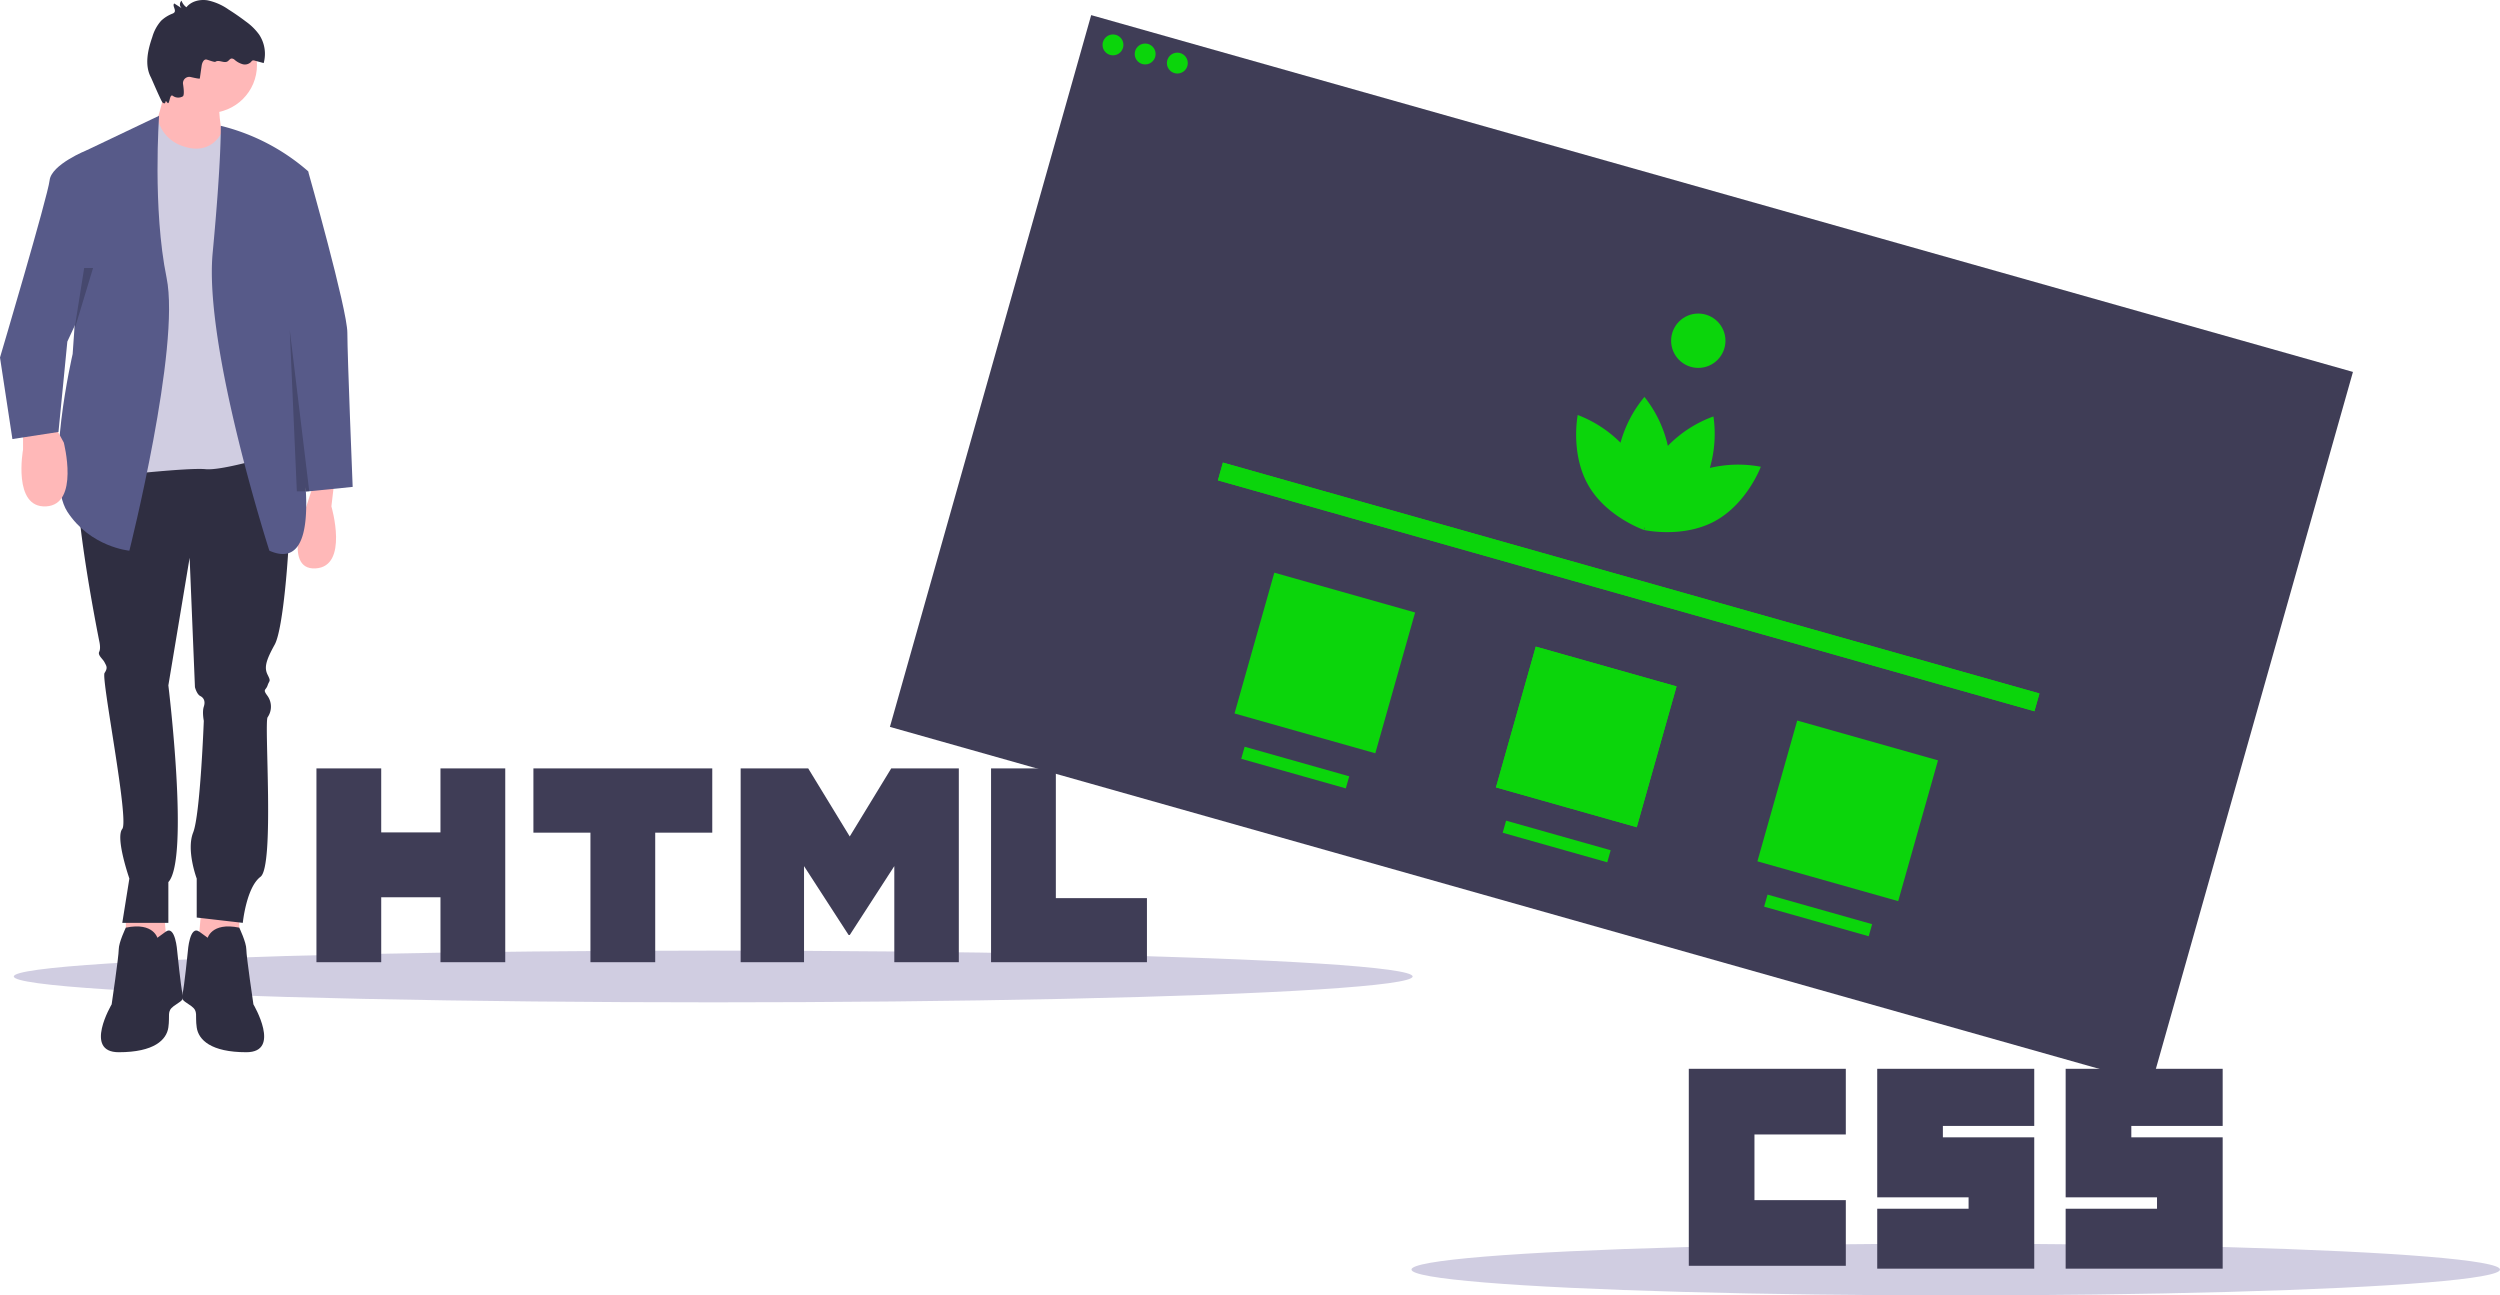 <svg xmlns="http://www.w3.org/2000/svg" data-name="Layer 1" width="1015.128" height="526"><rect id="backgroundrect" width="100%" height="100%" x="0" y="0" fill="none" stroke="none"/><title>static_website</title><g class="currentLayer" style=""><title>Layer 1</title><rect x="660.11" y="977.858" width="300.346" height="532.432" transform="rotate(-74.21 59.462,833.986) " fill="#3f3d56" id="svg_1"/><circle cx="451.929" cy="18.229" r="4.243" fill="#0bd50b" id="svg_2" class="" fill-opacity="1"/><circle cx="464.995" cy="21.924" r="4.243" fill="#0bd50b" id="svg_3" class="" fill-opacity="1"/><circle cx="478.061" cy="25.618" r="4.243" fill="#0bd50b" id="svg_4" class="" fill-opacity="1"/><path d="M714.984,189.53 a49.571,49.571 0 0 0 -20.704,0.489 a49.483,49.483 0 0 0 1.464,-20.92 a49.194,49.194 0 0 0 -18.506,11.943 a49.193,49.193 0 0 0 -9.512,-19.866 a49.482,49.482 0 0 0 -9.709,18.588 A49.572,49.572 0 0 0 640.635,168.505 s-3.09,15.716 4.349,28.612 c6.622,11.478 19.343,16.849 22.063,17.892 l0.064,0.076 l0.034,-0.039 c0.276,0.105 0.431,0.158 0.431,0.158 s0.058,-0.302 0.139,-0.841 c0.049,-0.06 0.098,-0.122 0.152,-0.19 c0.011,0.086 0.02,0.164 0.031,0.241 c-0.214,0.501 -0.322,0.789 -0.322,0.789 s0.16,0.035 0.45,0.091 l0.009,0.051 l0.094,-0.032 c2.863,0.535 16.514,2.622 28.166,-3.688 C709.386,204.536 714.984,189.53 714.984,189.53 z" fill="#0bd50b" id="svg_5" class="" fill-opacity="1"/><circle cx="689.592" cy="138.352" r="11.032" fill="#0bd50b" id="svg_6" class="" fill-opacity="1"/><rect x="633.226" y="45.513" width="344.549" height="7.496" transform="rotate(15.79 51.742,-376.059) " fill="#0bd50b" id="svg_7" class="" fill-opacity="1"/><rect x="633.226" y="45.513" width="344.549" height="7.496" transform="rotate(15.79 51.742,-376.059) " fill="#0bd50b" class="" id="svg_36" fill-opacity="1"/><rect x="656.163" y="85.184" width="59.405" height="59.405" transform="rotate(15.79 55.491,-341.319) " fill="#0bd50b" id="svg_8" class="" fill-opacity="1"/><rect x="774.499" y="87.45" width="59.405" height="59.405" transform="rotate(15.79 67.666,-369.074) " fill="#0bd50b" id="svg_9" class="" fill-opacity="1"/><rect x="774.499" y="87.45" width="59.405" height="59.405" transform="rotate(15.79 67.666,-369.074) " fill="#0bd50b" class="" fill-opacity="1" id="svg_35"/><rect x="892.834" y="89.715" width="59.405" height="59.405" transform="rotate(15.79 79.841,-396.829) " fill="#0bd50b" id="svg_10" class="" fill-opacity="1"/><rect x="662.895" y="159.675" width="44.129" height="5.092" transform="rotate(15.79 66.593,-336.449) " fill="#0bd50b" id="svg_11" class="" fill-opacity="1"/><rect x="781.23" y="161.94" width="44.129" height="5.092" transform="rotate(15.79 78.768,-364.204) " fill="#0bd50b" id="svg_12" class="" fill-opacity="1"/><rect x="899.566" y="164.206" width="44.129" height="5.092" transform="rotate(15.79 90.943,-391.959) " fill="#0bd50b" id="svg_13" class="" fill-opacity="1"/><ellipse cx="289.6" cy="396.5" rx="284" ry="10.5" fill="#d0cde1" id="svg_14"/><ellipse cx="794.128" cy="515.5" rx="221" ry="10.5" fill="#d0cde1" id="svg_15"/><path d="M685.736,434 H749.494 v26.664 H712.4 v26.664 h37.098 v26.662 H685.736 zm76.511,0 h63.76 v23.186 h-37.096 v4.637 h37.096 v53.327 H762.249 V490.802 h37.096 v-4.637 H762.245 V434 zm76.513,0 h63.76 v23.186 h-37.096 v4.637 h37.096 v53.327 H838.76 V490.802 h37.096 v-4.637 H838.762 V434 z" fill="#3f3d56" id="svg_16"/><path d="M128.49,312 h26.302 v25.986 h24.061 V312 h26.304 v78.693 H178.855 V364.342 H154.794 v26.351 H128.492 V312 zm111.254,26.096 H216.592 V312 h72.625 v26.096 H266.051 v52.596 H239.749 V338.096 h-0.005 zM300.743,312 h27.425 l16.87,27.651 L361.893,312 h27.437 v78.693 H363.134 V351.688 L345.039,379.668 h-0.454 L326.478,351.688 v39.005 H300.743 zm101.676,0 h26.31 v52.682 h36.989 v26.011 H402.418 V312 z" fill="#3f3d56" id="svg_17" class=""/><polygon points="82.034 366.091 79.876 390.558 97.146 389.118 97.146 368.25 82.034 366.091" fill="#ffb8b8" id="svg_18"/><polygon points="66.203 366.091 68.362 390.558 51.092 389.118 51.092 368.25 66.203 366.091" fill="#ffb8b8" id="svg_19"/><path d="M111.538,178.276 s5.757,34.541 5.757,39.578 s-2.159,37.419 -5.757,43.896 s-4.318,9.355 -2.878,12.233 s0.72,2.159 0,4.318 s-2.159,1.439 0,4.318 a7.561,7.561 0 0 1 0,8.635 c-1.439,2.159 2.878,60.446 -2.878,64.764 s-7.196,18.71 -7.196,18.71 l-18.71,-2.159 v-15.831 s-4.318,-11.514 -1.439,-18.71 s4.318,-45.335 4.318,-45.335 s-0.72,-3.598 0,-5.757 s0,-3.598 -1.439,-4.318 s-2.159,-3.598 -2.159,-3.598 l-2.159,-52.531 L68.362,278.3 s8.635,70.521 0,79.876 v16.551 H49.652 l2.878,-17.99 s-5.757,-16.551 -2.878,-20.149 s-8.635,-61.166 -7.196,-63.325 s0.72,-2.878 0,-4.318 s-2.878,-2.878 -2.159,-4.318 s0,-4.318 0,-4.318 s-13.672,-67.642 -7.196,-74.119 S111.538,178.276 111.538,178.276 z" fill="#2f2e41" id="svg_20"/><path d="M84.193,381.203 s1.439,-6.901 12.953,-4.53 c0,0 2.878,5.969 2.878,8.848 s2.878,22.308 2.878,22.308 s11.514,19.429 -2.878,19.429 s-19.429,-5.037 -20.149,-10.074 s0.72,-6.476 -2.159,-8.635 s-4.318,-2.159 -3.598,-5.037 s2.159,-17.27 2.159,-17.27 s0.72,-10.794 4.677,-7.916 l3.958,2.878 " fill="#2f2e41" id="svg_21"/><path d="M64.044,381.203 s-1.439,-6.901 -12.953,-4.53 c0,0 -2.878,5.969 -2.878,8.848 s-2.878,22.308 -2.878,22.308 s-11.514,19.429 2.878,19.429 s19.429,-5.037 20.149,-10.074 s-0.72,-6.476 2.159,-8.635 s4.318,-2.159 3.598,-5.037 s-2.159,-17.27 -2.159,-17.27 s-0.72,-10.794 -4.677,-7.916 l-3.958,2.878 " fill="#2f2e41" id="svg_22"/><circle cx="84.913" cy="26.44" r="19.429" fill="#ffb8b8" id="svg_23"/><path d="M69.082,29.319 s-7.916,30.943 -9.355,31.662 s33.102,3.598 33.102,3.598 s-8.635,-26.625 0,-30.943 z" fill="#ffb8b8" id="svg_24"/><path d="M64.026,48.175 l-0.001,-0.004 L40.298,64.579 l4.318,128.808 s31.662,-3.598 38.858,-2.878 s30.223,-6.476 30.223,-6.476 L103.61,62.997 a9.942,9.942 0 0 0 -9.208,-9.092 l-4.322,-0.305 s-4.317,10.689 -17.307,5.175 A15.156,15.156 0 0 1 64.026,48.175 z" fill="#d0cde1" id="svg_25"/><path d="M64.6,47 l-29.34,13.981 l-5.757,82.754 s-11.514,49.652 -2.159,64.044 s25.186,15.831 25.186,15.831 s20.868,-82.754 15.112,-110.818 S64.6,47 64.6,47 z" fill="#575a89" id="svg_26"/><path d="M9.355,171.799 v10.794 s-4.318,23.747 9.355,23.027 s7.196,-25.906 7.196,-25.906 l-4.318,-7.916 z" fill="#ffb8b8" id="svg_27"/><path d="M136.004,193.387 l-1.439,12.233 s7.196,24.466 -6.476,25.186 s-3.748,-25.036 -3.748,-25.036 l4.468,-13.823 z" fill="#ffb8b8" id="svg_28"/><path d="M89.647,51.085 h0 a84.747,84.747 0 0 1 35.438,18.422 l0.124,0.109 l-10.074,53.25 l-1.439,19.429 s26.625,94.987 -4.318,81.315 c0,0 -26.625,-82.754 -23.027,-120.893 S89.647,51.085 89.647,51.085 z" fill="#575a89" id="svg_29"/><path d="M115.856,68.897 c0.72,-0.72 9.355,1 9.355,1 s15.831,55.848 15.831,65.203 s2.159,62.605 2.159,62.605 l-18.995,1.915 l-15.375,-73.986 z" fill="#575a89" id="svg_30"/><path d="M40.298,60.981 h-5.037 s-14.392,5.757 -15.112,12.233 s-20.149,71.96 -20.149,71.96 l5.037,33.102 l18.71,-2.878 l3.598,-36.7 l18.71,-40.298 z" fill="#575a89" id="svg_31"/><path d="M81.138,31.863 l0.745,-5.193 c0.174,-1.21 0.882,-2.802 2.06,-2.473 c1.002,0.28 3.184,1.137 3.549,0.879 c1.368,-0.969 3.439,0.726 4.877,-0.135 c0.603,-0.361 0.996,-1.134 1.697,-1.185 a1.933,1.933 0 0 1 1.246,0.564 a8.477,8.477 0 0 0 3.224,1.751 a3.468,3.468 0 0 0 3.394,-0.925 a1.803,1.803 0 0 1 0.6,-0.575 a1.347,1.347 0 0 1 0.863,0.04 l3.676,1.001 a14.126,14.126 0 0 0 -1.89,-11.63 a23.391,23.391 0 0 0 -5.354,-5.244 q-3.415,-2.598 -7.048,-4.887 a22.892,22.892 0 0 0 -8.563,-3.725 c-3.1,-0.471 -6.571,0.371 -8.521,2.827 a5.487,5.487 0 0 1 -1.974,-2.666 a2.02,2.02 0 0 0 0.13,3.097 l-3.109,-1.985 c-0.874,0.918 0.834,2.582 0.089,3.607 a1.9,1.9 0 0 1 -0.837,0.546 a14.252,14.252 0 0 0 -4.559,2.869 a17.01,17.01 0 0 0 -3.59,6.614 c-1.853,5.315 -3.199,11.41 -0.567,16.385 c0.298,0.564 4.237,9.874 4.762,10.237 c1.774,1.227 0.619,-1.743 1.89,0 c0.997,1.367 0.81,-3.864 2.292,-2.716 a3.693,3.693 0 0 0 4.02,0.181 c0.614,-0.426 0.416,-2.791 0.085,-4.963 a2.559,2.559 0 0 1 3.113,-2.879 C79.284,31.712 81.107,32.083 81.138,31.863 z" fill="#2f2e41" id="svg_32"/><polygon points="117.655 134.02 125.57 199.504 120.533 199.504 117.655 134.02" opacity="0.2" id="svg_33"/><polygon points="34.181 108.834 30.179 134.02 37.779 108.834 35.62 108.834 34.181 108.834" opacity="0.2" id="svg_34"/></g></svg>